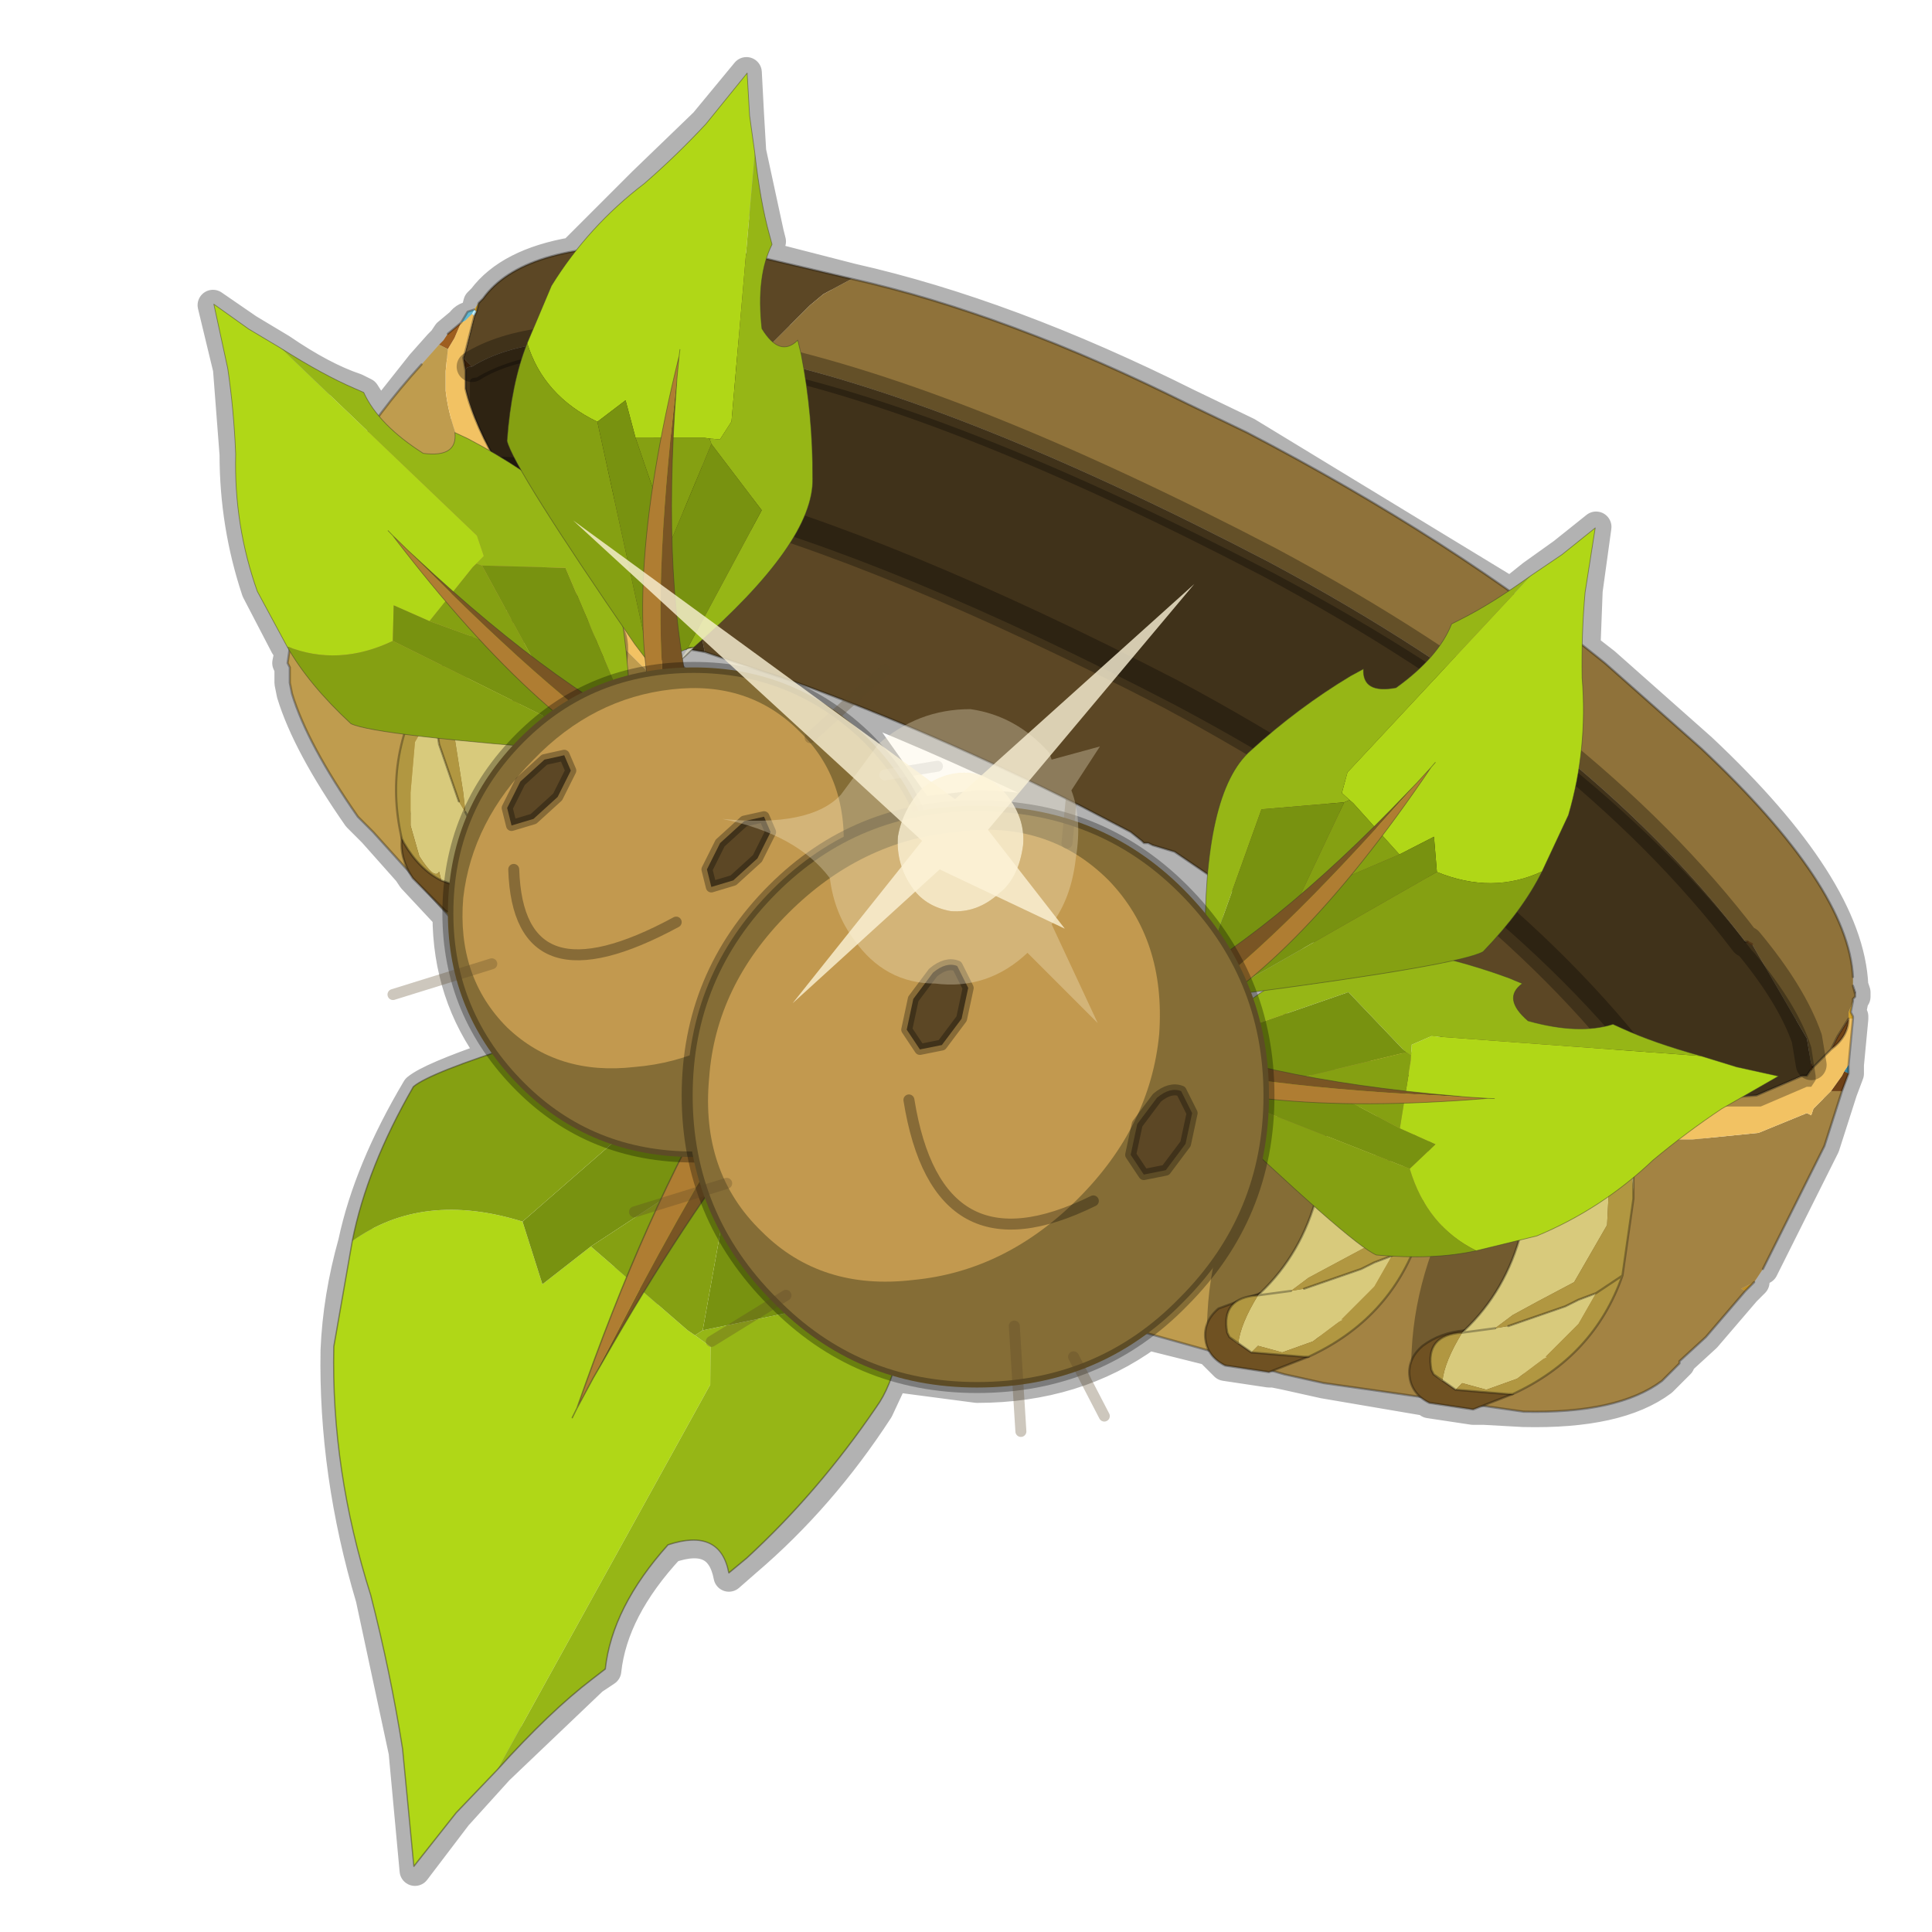 <?xml version="1.0" encoding="UTF-8" standalone="no"?>
<svg xmlns:xlink="http://www.w3.org/1999/xlink" height="440.0px" width="440.0px" xmlns="http://www.w3.org/2000/svg">
  <g transform="matrix(10.0, 0.0, 0.0, 10.0, 0.0, 0.0)">
    <use height="44.0" transform="matrix(1.0, 0.0, 0.0, 1.0, 0.0, 0.0)" width="44.0" xlink:href="#shape0"/>
    <use height="44.4" transform="matrix(-0.341, -0.528, -0.442, 0.285, 29.05, 29.85)" width="23.75" xlink:href="#sprite0"/>
    <use height="26.55" transform="matrix(1.0, 0.0, 0.0, 1.0, 6.55, 5.6)" width="35.7" xlink:href="#shape2"/>
    <use height="44.4" transform="matrix(-0.112, 0.316, -0.316, -0.112, 18.9, 11.9)" width="23.75" xlink:href="#sprite0"/>
    <use height="44.4" transform="matrix(-0.315, 0.11, -0.11, -0.315, 21.9, 15.65)" width="23.75" xlink:href="#sprite0"/>
    <use height="11.35" transform="matrix(1.0, 0.0, 0.0, 1.0, 10.1, 15.1)" width="11.4" xlink:href="#shape3"/>
    <use height="44.4" transform="matrix(-0.159, 0.294, 0.294, 0.159, 27.45, 17.45)" width="23.75" xlink:href="#sprite0"/>
    <use height="44.4" transform="matrix(0.129, 0.307, 0.307, -0.129, 22.7, 17.75)" width="23.75" xlink:href="#sprite0"/>
    <use height="20.85" transform="matrix(1.0, 0.0, 0.0, 1.0, 8.85, 11.85)" width="20.15" xlink:href="#shape4"/>
  </g>
  <defs>
    <g id="shape0" transform="matrix(1.0, 0.0, 0.0, 1.0, 0.0, 0.0)">
      <path d="M44.0 44.0 L0.0 44.0 0.0 0.0 44.0 0.0 44.0 44.0" fill="#43adca" fill-opacity="0.0" fill-rule="evenodd" stroke="none"/>
      <path d="M40.15 28.9 L41.55 26.1 41.95 24.85 42.1 24.45 42.1 24.25 42.2 23.2 42.2 23.15 42.15 23.05 42.2 22.8 42.2 22.75 42.25 22.7 42.25 22.65 42.2 22.45 Q42.1 20.2 38.75 17.05 L36.55 15.1 36.1 14.75 36.1 15.4 36.0 17.55 Q38.2 19.4 39.75 21.45 L39.8 21.45 40.8 22.9 M42.25 22.65 L42.25 22.6 42.2 22.45 M41.7 23.9 L41.85 23.6 42.1 23.2 Q42.1 23.6 41.7 23.9 L41.35 24.3 M39.95 29.2 L39.75 29.4 38.85 30.45 38.25 31.0 38.25 31.05 37.85 31.45 Q36.85 32.2 34.7 32.15 L33.8 32.1 33.55 32.1 32.55 31.95 32.5 31.9 30.15 31.5 29.25 31.3 29.0 31.25 28.9 31.25 27.9 31.1 27.55 30.75 26.15 30.4 Q24.5 31.6 22.25 31.6 L20.35 31.35 20.0 32.1 Q18.7 34.1 17.0 35.55 L16.6 35.9 Q16.4 34.85 15.25 35.25 13.95 36.65 13.8 38.05 L13.5 38.25 11.35 40.3 10.4 41.35 9.45 42.6 9.2 39.9 8.45 36.4 Q7.6 33.55 7.65 30.75 7.7 29.55 8.05 28.3 8.4 26.65 9.5 24.8 9.8 24.55 11.25 24.05 10.2 22.65 10.2 20.85 L10.1 20.75 9.4 20.0 9.3 19.85 8.5 18.95 8.15 18.6 Q7.0 16.95 6.65 15.8 L6.6 15.55 6.6 15.45 6.6 15.2 6.55 15.1 6.6 14.85 6.5 14.7 5.85 13.45 Q5.35 11.95 5.35 10.35 L5.2 8.4 4.85 6.95 5.65 7.5 6.4 7.95 Q7.35 8.6 8.1 8.85 L8.3 8.95 8.65 9.5 9.6 8.3 10.0 7.85 10.1 7.75 10.2 7.6 10.5 7.35 Q10.6 7.2 10.8 7.2 L10.85 7.1 10.9 6.9 11.0 6.8 Q11.6 6.0 13.05 5.75 L14.65 4.15 16.05 2.8 17.0 1.65 17.05 2.6 17.1 3.45 17.5 5.3 17.55 5.5 17.45 5.85 19.4 6.35 Q22.95 7.15 27.05 9.2 L28.4 9.85 34.4 13.5 34.9 13.1 35.6 12.6 36.35 12.0 36.15 13.45 36.1 14.75 M24.45 17.65 L24.4 18.25 24.6 18.35 25.75 18.95 26.0 19.15 26.05 19.2 26.15 19.2 26.25 19.25 26.75 19.4 27.55 19.95 Q27.7 17.75 28.55 17.1 L28.6 17.1 Q29.6 16.1 30.8 15.4 L31.1 15.2 Q31.05 15.8 31.85 15.65 L32.5 15.1 32.6 15.0 Q30.9 13.85 28.9 12.8 22.65 9.55 18.3 8.4 L18.3 8.65 18.5 10.9 18.05 12.25 16.0 14.55 16.05 14.85 18.15 15.55 19.35 16.0 20.15 15.25 M16.05 14.85 L15.75 14.8 15.5 15.05 15.5 15.15 15.6 15.2 15.8 15.2 Q18.1 15.2 19.75 16.8 L20.95 18.5 22.25 18.35 Q25.05 18.35 26.95 20.25 L27.5 20.85 27.55 19.95 M22.1 21.6 L22.15 21.0 20.85 20.8 21.1 21.55 21.1 21.65 21.35 22.5 23.15 21.9 22.2 19.25 20.45 19.25 20.25 20.25 18.3 22.1 17.75 22.75 Q16.3 24.6 15.0 27.45 L14.25 29.15 13.15 32.1 13.55 31.4 13.75 31.05 14.7 29.5 16.8 26.3 19.4 23.25 19.55 23.05 19.6 23.05 21.1 21.65 M25.25 22.4 L25.35 22.35 25.3 22.3 25.25 22.4 25.15 22.4 25.15 22.45 25.2 23.0 25.25 23.15 25.3 23.9 25.3 23.95 26.4 24.0 26.6 23.65 26.65 23.5 28.0 22.7 28.45 22.35 30.8 19.95 31.55 19.05 32.65 17.45 32.25 17.8 32.1 18.0 31.9 18.25 31.35 18.8 29.65 20.4 27.6 21.95 27.5 22.05 27.45 22.05 26.4 22.65 26.3 22.7 26.35 22.75 26.4 23.15 25.6 23.0 25.75 22.7 M25.2 23.0 L25.15 23.0 25.25 23.15 M25.15 22.45 L24.25 23.4 24.8 24.3 25.4 24.15 26.25 24.5 27.05 24.75 27.7 24.9 30.9 25.15 32.0 25.15 33.9 25.0 33.4 24.95 33.15 24.95 33.0 24.95 32.05 24.85 29.75 24.5 27.25 23.9 27.15 23.85 26.6 23.65 M27.45 22.05 L27.5 21.65 27.5 20.85 M26.3 22.7 L26.35 22.25 26.35 22.15 25.35 22.35 M27.15 23.85 L27.4 23.6 Q28.0 23.1 28.55 22.75 L28.5 22.6 28.45 22.6 28.0 22.7 M27.4 23.6 L27.25 23.9 M28.55 22.75 L28.8 22.55 28.5 22.6 M27.5 21.65 L27.6 21.95 M11.25 24.05 L12.05 23.8 16.05 22.65 Q16.5 21.35 17.6 20.25 18.35 19.5 19.25 19.05 L19.5 18.95 20.3 18.65 20.95 18.5 M36.0 17.55 L36.0 17.65 35.75 18.55 35.15 19.8 34.3 21.15 33.8 21.65 33.2 21.85 34.4 22.25 34.7 22.4 Q34.25 22.75 34.85 23.25 L36.55 23.4 36.8 23.3 37.0 23.4 38.8 24.05 39.6 24.25 40.55 24.5 Q39.85 24.8 39.25 25.2 L39.2 25.25 38.2 25.95 37.65 26.4 37.2 26.8 37.2 27.15 37.2 27.3 36.95 29.05 Q36.3 30.9 34.45 31.75 L33.8 32.1 M32.6 15.0 L33.1 14.2 33.3 14.1 34.4 13.5 M33.2 21.85 L28.8 22.55 M10.95 9.8 L10.6 8.85 10.6 8.45 10.6 8.35 10.55 8.15 10.6 8.0 10.8 7.2 M13.05 5.75 L12.5 6.5 Q12.15 7.05 12.0 7.75 L11.95 7.9 11.85 8.2 11.55 10.05 11.9 10.75 14.15 14.25 14.2 14.3 14.45 14.65 14.65 14.85 14.6 14.15 Q14.55 12.75 14.85 11.0 L15.05 9.95 15.45 8.05 15.4 8.55 15.35 8.8 15.35 9.05 15.3 9.95 15.25 12.2 15.45 14.85 15.5 15.05 M11.95 7.9 Q11.25 8.05 10.6 8.35 M11.9 10.75 L11.2 10.35 10.6 10.05 10.4 9.95 10.3 9.9 Q10.4 10.45 9.6 10.35 L8.65 9.5 M18.3 8.4 L18.2 8.05 18.15 7.75 17.6 7.8 17.3 7.5 Q17.2 6.5 17.45 5.85 M6.6 14.85 L8.0 16.5 9.2 16.75 9.55 16.8 10.0 16.85 10.35 16.85 11.7 17.0 12.45 17.05 13.45 17.1 13.9 17.15 13.55 16.95 Q12.3 16.05 11.0 14.6 L10.15 13.65 8.95 12.15 9.35 12.55 9.5 12.65 10.35 13.45 Q11.25 14.25 12.1 14.9 L14.3 16.35 14.3 16.1 14.3 15.95 14.3 15.4 14.25 15.25 14.15 14.25 M10.0 16.85 L10.0 16.95 10.45 18.25 M10.1 20.75 L10.15 20.75 10.2 20.8 10.25 20.15 10.05 20.05 Q9.55 19.8 9.2 19.2 L9.15 19.1 9.3 19.85 M9.2 16.75 Q8.85 17.85 9.15 19.1 M15.75 14.8 L15.8 14.7 16.0 14.55 M15.5 15.15 L15.55 15.2 15.6 15.2 M16.75 17.0 L16.75 16.7 16.55 16.7 16.75 17.0 16.75 17.05 16.65 18.25 15.6 18.4 15.25 17.9 13.9 17.15 M16.2 16.7 L16.05 17.0 15.35 16.55 15.7 16.25 15.75 16.25 15.6 15.7 15.55 15.2 M15.75 16.25 L16.15 15.95 16.55 16.7 M16.75 17.05 L15.6 17.8 15.55 17.85 15.15 17.55 14.75 17.15 14.9 16.7 14.4 16.45 14.35 16.4 14.3 16.35 M13.6 14.6 L13.4 14.15 M14.3 15.4 L14.7 15.3 14.7 15.25 14.65 14.85 M14.4 16.45 L14.3 16.1 M14.9 16.7 L14.95 16.55 14.75 15.8 14.7 15.3 M10.2 20.85 L10.2 20.8 M10.25 20.15 Q10.3 19.3 10.65 18.6 11.0 17.7 11.7 17.0 M16.05 22.65 L16.75 22.5 17.75 22.2 18.3 22.1 M19.4 23.25 L19.65 23.7 19.6 23.05 M13.15 32.1 L13.0 32.35 M27.05 24.75 L27.25 25.0 28.75 26.4 29.95 27.45 31.15 28.4 31.4 28.55 31.75 28.6 32.15 28.6 32.6 28.6 33.7 28.45 34.6 28.3 35.05 28.1 36.65 27.25 37.15 26.85 37.2 26.8 M36.95 29.05 L36.35 29.45 35.95 29.6 35.65 29.75 34.35 30.2 M31.75 28.6 L31.7 28.6 31.3 28.75 31.0 28.9 29.7 29.35 M32.5 31.9 L32.1 31.35 32.15 31.0 32.4 30.65 Q32.8 30.35 33.35 30.3 34.2 29.5 34.6 28.3 M34.05 30.25 L33.75 30.3 33.3 30.35 Q32.45 30.4 32.6 31.2 L32.65 31.3 32.85 31.45 33.15 31.65 34.35 31.75 34.45 31.75 M33.3 30.35 L33.35 30.3 M28.75 26.4 Q28.45 27.75 27.65 28.9 L26.95 29.65 26.15 30.4 M27.55 30.75 L27.45 30.5 27.5 30.15 27.75 29.8 28.7 29.45 Q29.55 28.65 29.95 27.45 M29.4 29.4 L29.1 29.45 28.65 29.5 Q27.8 29.55 27.95 30.35 L28.0 30.45 28.2 30.6 28.5 30.8 29.7 30.9 29.8 30.9 Q31.45 30.15 32.15 28.6 M28.65 29.5 L28.7 29.45 M19.65 23.7 Q20.55 27.05 20.6 29.2 20.65 30.5 20.35 31.35 M29.0 31.25 L29.8 30.9 M19.35 16.0 Q21.75 16.95 24.4 18.25" fill="none" stroke="#000000" stroke-linecap="round" stroke-linejoin="round" stroke-opacity="0.302" stroke-width="0.7"/>
    </g>
    <g id="sprite0" transform="matrix(1.0, 0.0, 0.0, 1.0, 0.0, 0.0)">
      <use height="44.4" transform="matrix(1.0, 0.0, 0.0, 1.0, 0.0, 0.0)" width="23.75" xlink:href="#shape1"/>
    </g>
    <g id="shape1" transform="matrix(1.0, 0.0, 0.0, 1.0, 0.0, 0.0)">
      <path d="M1.3 39.1 L0.8 41.6 0.0 44.4 3.8 42.05 Q6.35 40.7 9.1 39.6 13.7 38.1 17.4 35.1 L20.25 31.95 Q20.4 28.2 17.5 25.3 L15.2 26.05 15.4 23.4 12.1 22.25 10.95 21.85 10.65 21.7 10.0 21.4 8.85 22.3 1.3 39.1" fill="#b0d717" fill-rule="evenodd" stroke="none"/>
      <path d="M16.7 8.75 L16.35 8.6 Q6.25 12.65 4.9 16.8 3.45 20.9 2.85 25.05 L2.75 26.05 Q4.3 25.3 4.8 27.6 4.0 31.1 2.25 32.8 L2.2 33.5 Q2.05 35.8 1.3 39.1 L8.85 22.3 10.0 21.4 10.65 21.7 10.65 21.3 8.9 15.9 16.7 8.75" fill="#96b616" fill-rule="evenodd" stroke="none"/>
      <path d="M16.8 8.65 L16.7 8.75 8.9 15.9 10.65 21.3 15.45 15.95 15.4 23.4 15.2 26.05 17.5 25.3 19.55 8.45 16.8 8.65" fill="#789210" fill-rule="evenodd" stroke="none"/>
      <path d="M20.25 31.95 Q22.2 29.7 23.75 26.1 23.95 24.25 20.1 10.15 L19.55 8.45 17.5 25.3 Q20.4 28.2 20.25 31.95 M10.65 21.7 L10.95 21.85 12.1 22.25 15.4 23.4 15.45 15.95 10.65 21.3 10.65 21.7" fill="#85a012" fill-rule="evenodd" stroke="none"/>
      <path d="M16.35 8.6 L16.8 8.65 17.5 8.05 Q16.75 8.3 16.35 8.6" fill="#d2cfbd" fill-rule="evenodd" stroke="none"/>
      <path d="M16.8 8.65 L16.35 8.6 16.7 8.75 16.8 8.65" fill="#708f0f" fill-rule="evenodd" stroke="none"/>
      <path d="M16.35 8.6 L16.8 8.65 M16.35 8.6 Q6.25 12.65 4.9 16.8 3.45 20.9 2.85 25.05 L2.75 26.05 Q4.3 25.3 4.8 27.6 4.0 31.1 2.25 32.8 L2.2 33.5 Q2.05 35.8 1.3 39.1 L0.8 41.6 0.0 44.4 3.8 42.05 Q6.35 40.7 9.1 39.6 13.7 38.1 17.4 35.1 L20.25 31.95 Q22.2 29.7 23.75 26.1 23.95 24.25 20.1 10.15 L19.55 8.45 16.8 8.65 M17.5 8.05 Q16.75 8.3 16.35 8.6 Z" fill="none" stroke="#3d3928" stroke-linecap="round" stroke-linejoin="round" stroke-opacity="0.502" stroke-width="0.05"/>
      <path d="M11.35 26.4 L11.65 25.7 Q17.15 13.1 17.85 4.25 L16.45 4.75 15.8 1.25 20.1 0.0 20.8 1.2 19.7 4.25 Q18.7 10.65 13.2 22.5 L11.35 26.4 M18.0 4.2 L19.2 3.8 17.85 1.9 17.1 2.65 18.0 4.2 17.85 4.25 18.0 4.2" fill="#795524" fill-rule="evenodd" stroke="none"/>
      <path d="M20.8 1.2 L21.65 2.85 20.45 4.2 Q20.15 13.3 10.75 27.7 L11.35 26.4 13.2 22.5 Q18.7 10.65 19.7 4.25 L20.8 1.2 M17.1 2.65 L17.85 1.9 19.2 3.8 18.0 4.2 17.1 2.65" fill="#af7d32" fill-rule="evenodd" stroke="none"/>
      <path d="M11.35 26.4 L11.65 25.7 Q17.15 13.1 17.85 4.25 L16.45 4.75 15.8 1.25 20.1 0.0 20.8 1.2 21.65 2.85 20.45 4.2 Q20.15 13.3 10.75 27.7 L10.55 28.1 M17.1 2.65 L17.85 1.9 19.2 3.8 18.0 4.2 17.85 4.25 M11.35 26.4 L10.75 27.7" fill="none" stroke="#3d3928" stroke-linecap="round" stroke-linejoin="round" stroke-opacity="0.502" stroke-width="0.05"/>
    </g>
    <g id="shape2" transform="matrix(1.0, 0.0, 0.0, 1.0, -6.55, -5.6)">
      <path d="M12.45 12.2 L12.4 12.15 12.45 12.15 12.45 12.2" fill="#9e653f" fill-rule="evenodd" stroke="none"/>
      <path d="M39.75 21.45 L39.8 21.45 39.75 21.45" fill="#6c2206" fill-rule="evenodd" stroke="none"/>
      <path d="M42.25 22.65 L42.2 22.45 42.25 22.6 42.25 22.65" fill="#472809" fill-rule="evenodd" stroke="none"/>
      <path d="M38.4 25.0 L38.25 25.05 38.2 24.95 38.4 25.0" fill="#6b3c0d" fill-rule="evenodd" stroke="none"/>
      <path d="M29.5 23.2 L29.05 23.0 29.5 23.15 29.5 23.2" fill="#8a521b" fill-rule="evenodd" stroke="none"/>
      <path d="M41.7 23.9 L41.85 23.6 42.1 23.2 Q42.1 23.6 41.7 23.9 M40.0 24.95 L38.55 25.05 38.5 25.1 38.4 25.0 38.2 24.95 40.0 24.95 M33.6 24.35 L32.3 24.05 33.2 24.2 33.6 24.35 M32.25 24.05 L31.4 23.8 31.3 23.75 31.4 23.75 32.2 24.0 32.25 24.05 M30.35 23.55 L30.1 23.45 29.8 23.35 29.55 23.2 29.5 23.2 29.5 23.15 29.55 23.2 29.5 23.15 30.15 23.45 30.3 23.5 30.35 23.55 M30.1 23.45 L30.15 23.45 30.1 23.45" fill="#704316" fill-rule="evenodd" stroke="none"/>
      <path d="M39.8 21.45 L39.9 21.5 39.8 21.45 M38.25 25.05 L38.2 25.05 38.2 24.95 38.25 25.05" fill="#2e1905" fill-rule="evenodd" stroke="none"/>
      <path d="M41.25 24.25 L41.3 24.3 41.25 24.35 41.25 24.25" fill="#3b2107" fill-rule="evenodd" stroke="none"/>
      <path d="M13.65 13.45 L12.45 12.2 12.45 12.15 13.65 13.45" fill="#331c06" fill-rule="evenodd" stroke="none"/>
      <path d="M30.3 24.3 L30.4 24.35 30.35 24.35 30.3 24.3" fill="#593511" fill-rule="evenodd" stroke="none"/>
      <path d="M42.1 23.2 L42.1 23.05 42.2 22.8 42.15 23.05 42.2 23.15 42.2 23.2 42.1 23.2 M10.8 7.05 L10.9 6.9 10.85 7.1 10.8 7.05 M15.2 22.35 L15.25 22.45 15.15 22.45 15.2 22.35" fill="#d4a32a" fill-rule="evenodd" stroke="none"/>
      <path d="M39.95 29.2 L39.75 29.4 39.65 29.35 39.95 29.2" fill="#bf8f26" fill-rule="evenodd" stroke="none"/>
      <path d="M30.35 24.35 L30.4 24.35 30.4 24.4 30.35 24.35" fill="#a67348" fill-rule="evenodd" stroke="none"/>
      <path d="M10.5 7.35 L10.65 7.1 10.8 7.05 10.75 7.15 10.6 7.3 10.5 7.35" fill="#64b8cf" fill-rule="evenodd" stroke="none"/>
      <path d="M42.1 24.25 L42.1 24.45 42.0 24.4 42.1 24.25" fill="#38829c" fill-rule="evenodd" stroke="none"/>
      <path d="M10.8 7.2 L10.75 7.15 10.8 7.05 10.85 7.1 10.8 7.2" fill="#c2f2ff" fill-rule="evenodd" stroke="none"/>
      <path d="M10.0 7.85 L10.1 7.75 10.2 7.6 10.5 7.35 10.35 7.7 10.2 7.95 10.0 7.85" fill="#9e5e1f" fill-rule="evenodd" stroke="none"/>
      <path d="M42.1 24.45 L41.95 24.85 41.7 24.85 41.95 24.5 42.0 24.4 42.1 24.45 M30.4 24.35 L30.75 24.4 30.55 24.55 30.4 24.4 30.4 24.35" fill="#6e4016" fill-rule="evenodd" stroke="none"/>
      <path d="M10.6 8.45 L10.55 8.15 10.75 8.35 Q10.6 8.35 10.6 8.45" fill="#4d2c0f" fill-rule="evenodd" stroke="none"/>
      <path d="M28.55 31.1 L27.85 30.85 25.9 30.3 25.2 30.0 24.75 29.75 22.55 28.9 20.3 27.7 19.95 27.6 14.5 24.4 14.25 24.2 13.75 23.75 11.2 21.7 10.95 21.5 10.6 21.2 10.35 21.0 8.5 18.95 8.15 18.6 Q7.0 16.95 6.65 15.8 L6.6 15.55 6.6 15.45 6.6 15.2 6.55 15.1 6.6 14.75 6.65 14.65 6.7 13.9 6.75 13.75 6.75 13.6 Q6.8 13.15 7.0 12.65 7.6 10.5 9.6 8.3 L10.0 7.85 10.2 7.95 10.15 8.45 10.15 8.9 Q10.25 9.8 10.8 10.8 L11.8 12.3 12.0 12.5 12.05 12.55 13.9 14.65 14.2 14.75 14.55 15.1 14.75 15.3 17.0 17.2 17.35 17.45 23.45 21.25 23.8 21.45 26.2 22.6 Q27.05 22.9 28.35 23.5 L28.8 23.7 28.9 23.75 29.45 24.0 29.5 24.0 30.25 24.25 30.3 24.3 30.35 24.35 30.4 24.4 30.55 24.55 Q32.55 27.85 31.25 29.4 L31.2 29.4 30.5 30.1 28.9 31.0 28.55 31.1 M15.2 22.35 L15.15 22.45 15.25 22.45 15.2 22.35" fill="#bf9c4e" fill-rule="evenodd" stroke="none"/>
      <path d="M41.95 24.85 L41.55 26.1 40.15 28.9 39.95 29.2 39.65 29.35 39.75 29.4 38.85 30.45 38.25 31.0 38.25 31.05 37.85 31.45 Q36.85 32.2 34.7 32.15 L30.15 31.5 29.25 31.3 28.55 31.1 28.9 31.0 30.5 30.1 31.2 29.4 31.25 29.4 Q32.55 27.85 30.55 24.55 L30.75 24.4 30.9 24.45 30.95 24.55 31.3 24.6 33.2 25.0 33.65 25.15 33.7 25.2 35.75 25.65 36.05 25.7 38.25 25.95 38.55 25.95 40.05 25.8 41.15 25.35 41.25 25.4 41.3 25.25 41.7 24.85 41.95 24.85" fill="#a38343" fill-rule="evenodd" stroke="none"/>
      <path d="M19.4 6.35 L18.75 6.7 18.45 6.95 17.25 8.15 Q21.9 9.15 28.9 12.8 36.1 16.65 39.75 21.45 L39.8 21.45 39.9 21.5 41.15 23.65 41.25 24.25 41.25 24.35 41.15 24.5 41.05 24.5 40.0 24.95 38.2 24.95 38.2 25.05 38.0 25.05 36.05 24.85 35.75 24.8 33.75 24.4 33.7 24.4 Q31.45 22.35 28.65 20.65 L28.0 20.25 26.75 19.4 26.25 19.25 26.15 19.2 26.05 19.2 26.0 19.15 25.75 18.95 24.6 18.35 Q21.2 16.65 18.15 15.55 L16.05 14.85 15.75 13.35 15.75 13.2 15.85 11.35 Q16.1 9.6 17.25 8.15 L16.85 8.1 15.95 7.95 15.1 7.85 Q12.1 7.5 10.75 8.35 L10.55 8.15 10.6 8.0 10.8 7.2 10.85 7.1 10.9 6.9 11.0 6.8 Q11.9 5.55 14.9 5.6 L16.85 5.75 19.4 6.35 M38.0 25.05 L37.5 24.45 Q33.85 19.65 26.65 15.8 20.25 12.5 15.85 11.35 20.25 12.5 26.65 15.8 33.85 19.65 37.5 24.45 L38.0 25.05 M39.8 21.45 Q40.8 22.65 41.15 23.65 40.8 22.65 39.8 21.45" fill="#5c4725" fill-rule="evenodd" stroke="none"/>
      <path d="M41.3 24.3 L41.7 23.9 Q42.1 23.6 42.1 23.2 L42.2 23.2 42.1 24.25 42.0 24.4 41.95 24.5 41.7 24.85 41.3 25.25 41.25 25.4 41.15 25.35 40.05 25.8 38.55 25.95 38.25 25.95 36.05 25.7 35.75 25.65 33.7 25.2 33.65 25.15 33.2 25.0 31.3 24.6 30.95 24.55 30.9 24.45 30.75 24.4 30.4 24.35 30.3 24.3 30.25 24.25 29.5 24.0 29.45 24.0 28.9 23.75 28.8 23.7 28.35 23.5 Q27.05 22.9 26.2 22.6 L23.8 21.45 23.45 21.25 17.35 17.45 17.0 17.2 14.75 15.3 14.55 15.1 14.2 14.75 13.9 14.65 12.05 12.55 12.0 12.5 11.8 12.3 10.8 10.8 Q10.25 9.8 10.15 8.9 L10.15 8.45 10.2 7.95 10.35 7.7 10.5 7.35 10.6 7.3 10.75 7.15 10.8 7.2 10.6 8.0 10.55 8.15 10.6 8.45 10.6 8.85 Q10.8 9.7 11.45 10.75 L12.1 11.75 12.25 12.0 12.4 12.15 12.45 12.2 13.65 13.45 14.25 14.05 14.5 14.25 14.85 14.65 15.1 14.75 15.95 15.55 16.3 15.85 17.6 16.85 Q20.3 18.8 23.7 20.55 L23.95 20.65 Q25.1 21.35 26.3 21.85 L28.45 22.75 28.9 22.9 29.05 23.0 29.5 23.2 29.55 23.2 29.8 23.35 30.1 23.45 30.35 23.55 30.45 23.55 30.5 23.6 30.55 23.6 30.6 23.65 30.7 23.6 31.3 23.75 31.4 23.8 32.25 24.05 32.3 24.05 33.6 24.35 33.7 24.4 33.75 24.4 35.75 24.8 36.05 24.85 38.0 25.05 38.2 25.05 38.25 25.05 38.4 25.0 38.5 25.1 38.55 25.05 40.0 24.95 41.05 24.5 41.15 24.5 41.25 24.35 41.3 24.3" fill="#f2c263" fill-rule="evenodd" stroke="none"/>
      <path d="M14.85 14.65 L14.5 14.25 14.25 14.05 13.65 13.45 12.45 12.15 12.4 12.15 12.25 12.0 12.1 11.75 11.45 10.75 Q10.8 9.7 10.6 8.85 L10.6 8.45 Q10.6 8.35 10.75 8.35 12.1 7.5 15.1 7.85 L15.95 7.95 16.85 8.1 17.25 8.15 Q16.1 9.6 15.85 11.35 L15.75 13.2 15.75 13.35 16.05 14.85 14.85 14.65 M15.85 11.35 L15.0 11.2 14.6 11.15 13.7 11.0 12.85 10.85 11.45 10.75 12.85 10.85 13.7 11.0 14.6 11.15 15.0 11.2 15.85 11.35" fill="#42321a" fill-rule="evenodd" stroke="none"/>
      <path d="M42.2 22.45 L42.25 22.65 42.25 22.7 42.2 22.75 42.2 22.8 42.1 23.05 42.1 23.2 41.85 23.6 41.7 23.9 41.3 24.3 41.25 24.25 41.15 23.65 39.9 21.5 39.8 21.45 39.75 21.45 Q36.1 16.65 28.9 12.8 21.9 9.15 17.25 8.15 L18.45 6.95 18.75 6.7 19.4 6.35 Q22.95 7.15 27.05 9.2 L28.4 9.85 Q33.1 12.3 36.55 15.1 L38.75 17.05 Q42.1 20.2 42.2 22.25 L42.2 22.45" fill="#8f723a" fill-rule="evenodd" stroke="none"/>
      <path d="M42.2 22.45 L42.25 22.65 42.25 22.6 42.2 22.45 M42.2 22.25 Q42.1 20.2 38.75 17.05 L36.55 15.1 Q33.1 12.3 28.4 9.85 L27.05 9.2 Q22.95 7.15 19.4 6.35 M39.75 21.45 L39.8 21.45 M41.3 24.3 L41.7 23.9 41.85 23.6 42.1 23.2 Q42.1 23.6 41.7 23.9 M42.2 22.8 L42.2 22.75 42.25 22.7 42.25 22.65 M42.2 22.8 L42.15 23.05 42.2 23.15 42.2 23.2 42.1 24.25 42.1 24.45 41.95 24.85 41.55 26.1 40.15 28.9 M39.95 29.2 L39.75 29.4 38.85 30.45 38.25 31.0 38.25 31.05 37.85 31.45 Q36.85 32.2 34.7 32.15 L30.15 31.5 29.25 31.3 28.55 31.1 27.85 30.85 25.9 30.3 25.2 30.0 24.75 29.75 22.55 28.9 20.3 27.7 19.95 27.6 14.5 24.4 14.25 24.2 13.75 23.75 11.2 21.7 10.95 21.5 10.6 21.2 10.35 21.0 8.5 18.95 8.15 18.6 Q7.0 16.95 6.65 15.8 L6.6 15.55 6.6 15.45 6.6 15.2 6.55 15.1 6.6 14.75 6.65 14.65 6.7 13.9 6.75 13.75 6.75 13.6 Q6.8 13.15 7.0 12.65 7.6 10.5 9.6 8.3 M10.2 7.6 L10.5 7.35 10.65 7.1 10.8 7.05 M10.9 6.9 L11.0 6.8 Q11.9 5.55 14.9 5.6 L16.85 5.75 19.4 6.35 M41.3 24.3 L41.25 24.35 41.15 24.5 41.05 24.5 40.0 24.95 38.55 25.05 38.5 25.1 38.4 25.0 38.25 25.05 38.2 25.05 38.0 25.05 36.05 24.85 35.75 24.8 33.75 24.4 33.7 24.4 33.6 24.35 32.3 24.05 32.25 24.05 31.4 23.8 31.3 23.75 30.7 23.6 30.6 23.65 30.55 23.6 M30.45 23.55 L30.35 23.55 M30.1 23.45 L29.8 23.35 29.55 23.2 29.5 23.2 29.05 23.0 28.9 22.9 28.45 22.75 26.3 21.85 Q25.1 21.35 23.95 20.65 L23.7 20.55 Q20.3 18.8 17.6 16.85 L16.3 15.85 15.95 15.55 15.1 14.75 14.85 14.65 14.5 14.25 14.25 14.05 M12.45 12.2 L12.4 12.15 12.25 12.0 12.1 11.75 11.45 10.75 Q10.8 9.7 10.6 8.85 L10.6 8.45 10.55 8.15 10.6 8.0 10.8 7.2 10.85 7.1 10.9 6.9 M16.05 14.85 L18.15 15.55 Q21.2 16.65 24.6 18.35 L25.75 18.95 26.0 19.15 26.05 19.2 26.15 19.2 26.25 19.25 26.75 19.4 28.0 20.25 28.65 20.65 Q31.45 22.35 33.7 24.4 M30.15 23.45 L30.1 23.45 M30.15 23.45 L30.3 23.5 30.35 23.55 M30.45 23.55 L30.55 23.6 M31.3 23.75 L31.4 23.75 32.2 24.0 32.25 24.05 M12.45 12.15 L12.45 12.2 M12.4 12.15 L12.45 12.15 13.65 13.45 M14.85 14.65 L16.05 14.85 M32.3 24.05 L33.2 24.2 33.6 24.35" fill="none" stroke="#000000" stroke-linecap="round" stroke-linejoin="round" stroke-opacity="0.302" stroke-width="0.05"/>
      <path d="M29.5 23.15 L29.55 23.2" fill="none" stroke="#ff0000" stroke-linecap="round" stroke-linejoin="round" stroke-width="0.05"/>
      <path d="M39.8 21.45 L39.9 21.5 M41.25 24.35 L41.25 24.25" fill="none" stroke="#704316" stroke-linecap="round" stroke-linejoin="round" stroke-opacity="0.663" stroke-width="0.05"/>
      <path d="M17.25 8.15 Q21.9 9.15 28.9 12.8 36.1 16.65 39.75 21.45 M41.15 23.65 L41.25 24.25 M39.8 21.45 L39.75 21.45 M11.45 10.75 L12.85 10.85 13.7 11.0 14.6 11.15 15.0 11.2 15.85 11.35 Q20.25 12.5 26.65 15.8 33.85 19.65 37.5 24.45 L38.0 25.05 M17.25 8.15 L16.85 8.1 15.95 7.95 15.1 7.85 Q12.1 7.5 10.75 8.35 M41.15 23.65 Q40.8 22.65 39.8 21.45" fill="none" stroke="#000000" stroke-linecap="round" stroke-linejoin="round" stroke-opacity="0.302" stroke-width="0.7"/>
      <path d="M38.1 25.3 L37.65 24.7 Q34.0 19.9 26.75 16.05 20.4 12.75 16.0 11.6 L15.1 11.4 14.75 11.35 13.85 11.25 12.95 11.1 11.6 11.0 Q10.9 9.95 10.7 9.1 L10.7 8.7 Q10.7 8.6 10.85 8.6 12.25 7.75 15.2 8.05 L16.1 8.2 17.0 8.35 17.35 8.4 Q22.0 9.4 29.0 13.05 36.25 16.9 39.9 21.65 L39.95 21.7 Q40.95 22.9 41.25 23.85 L41.35 24.5 41.35 24.6 41.25 24.75 41.15 24.75 40.1 25.2 38.35 25.2 38.35 25.3 38.1 25.3" fill="#000000" fill-opacity="0.302" fill-rule="evenodd" stroke="none"/>
      <path d="M35.05 30.8 L33.2 31.85 Q32.05 32.0 32.15 30.75 32.25 28.75 33.45 26.75 34.5 25.0 35.2 24.95 35.8 24.8 36.35 25.35 36.95 26.0 36.9 27.65 36.8 29.45 35.05 30.8" fill="#000000" fill-opacity="0.302" fill-rule="evenodd" stroke="none"/>
      <path d="M33.35 30.3 L34.3 30.45 Q34.75 30.65 34.8 31.05 L34.45 31.75 33.55 32.1 32.55 31.95 Q32.15 31.75 32.1 31.35 32.05 30.95 32.4 30.65 32.8 30.35 33.35 30.3" fill="#6f5122" fill-rule="evenodd" stroke="none"/>
      <path d="M33.35 30.3 L34.3 30.45 Q34.75 30.65 34.8 31.05 L34.45 31.75 33.55 32.1 32.55 31.95 Q32.15 31.75 32.1 31.35 32.05 30.95 32.4 30.65 32.8 30.35 33.35 30.3 Z" fill="none" stroke="#000000" stroke-linecap="round" stroke-linejoin="round" stroke-opacity="0.302" stroke-width="0.05"/>
      <path d="M35.85 25.2 L36.85 25.35 37.3 25.95 Q37.35 26.35 37.0 26.65 L36.05 27.0 35.1 26.85 Q34.7 26.65 34.65 26.25 34.6 25.85 34.95 25.55 35.3 25.25 35.85 25.2" fill="#6f5122" fill-rule="evenodd" stroke="none"/>
      <path d="M35.85 25.2 L36.85 25.35 37.3 25.95 Q37.35 26.35 37.0 26.65 L36.05 27.0 35.1 26.85 Q34.7 26.65 34.65 26.25 34.6 25.85 34.95 25.55 35.3 25.25 35.85 25.2 Z" fill="none" stroke="#000000" stroke-linecap="round" stroke-linejoin="round" stroke-opacity="0.302" stroke-width="0.05"/>
      <path d="M36.35 29.45 L35.95 30.15 35.15 30.95 34.55 31.4 33.85 31.65 33.3 31.5 33.15 31.65 32.65 31.3 32.85 31.45 Q32.9 31.0 33.3 30.35 L34.05 30.25 33.3 30.35 33.35 30.3 Q34.3 29.4 34.65 28.05 L34.9 26.4 35.0 26.05 Q35.6 25.9 36.05 26.3 L36.5 26.7 35.7 27.4 35.05 27.95 35.55 27.75 36.35 27.25 36.4 27.2 36.5 27.1 36.65 26.9 36.6 27.9 35.85 29.2 Q34.9 29.7 34.45 29.95 L34.05 30.25 34.35 30.2 35.65 29.75 35.95 29.6 36.35 29.45 M36.05 25.3 Q36.5 25.45 36.75 25.75 L36.55 25.55 36.55 25.6 36.25 25.45 36.05 25.3 M37.15 26.3 L37.2 26.4 37.2 27.3 37.2 27.15 37.15 26.7 37.15 26.4 37.2 26.4 37.15 26.4 37.15 26.35 37.15 26.3 M34.65 28.05 L35.55 27.75 34.65 28.05 M35.25 30.9 L35.2 30.9 35.15 30.95 35.25 30.9" fill="#d8ca7c" fill-rule="evenodd" stroke="none"/>
      <path d="M33.15 31.65 L33.3 31.5 33.85 31.65 34.55 31.4 35.15 30.95 35.95 30.15 36.35 29.45 35.95 29.6 35.65 29.75 34.35 30.2 34.05 30.25 34.45 29.95 Q34.9 29.7 35.85 29.2 L36.6 27.9 36.65 26.9 36.5 27.1 36.4 27.2 36.35 27.25 35.55 27.75 35.05 27.95 35.7 27.4 36.5 26.7 36.05 26.3 Q35.6 25.9 35.0 26.05 35.25 25.3 35.9 25.35 L36.05 25.3 36.25 25.45 36.55 25.6 36.55 25.55 36.75 25.75 36.85 25.8 36.9 25.85 37.0 26.1 37.1 26.15 37.15 26.25 37.15 26.3 37.15 26.35 37.15 26.4 37.1 26.45 36.75 26.85 36.65 26.9 36.75 26.85 37.1 26.45 37.15 26.4 37.15 26.7 37.2 27.15 37.2 27.3 36.95 29.05 Q36.3 30.9 34.45 31.75 L34.35 31.75 33.15 31.65 M33.3 30.35 Q32.9 31.0 32.85 31.45 L32.65 31.3 32.6 31.2 Q32.45 30.4 33.3 30.35 L33.35 30.3 33.3 30.35 M36.35 29.45 L36.95 29.05 36.35 29.45 M35.25 30.9 L35.15 30.95 35.2 30.9 35.25 30.9 M35.9 25.35 L36.05 25.3 35.9 25.35 M37.1 26.15 L37.15 26.3 37.1 26.15" fill="#b19741" fill-rule="evenodd" stroke="none"/>
      <path d="M36.35 29.45 L35.95 29.6 35.65 29.75 34.35 30.2 M34.05 30.25 L33.3 30.35 Q32.45 30.4 32.6 31.2 L32.65 31.3 33.15 31.65 34.35 31.75 34.45 31.75 Q36.3 30.9 36.95 29.05 L36.35 29.45 M33.3 30.35 L33.35 30.3 Q34.3 29.4 34.65 28.05 L34.9 26.4 35.0 26.05 Q35.25 25.3 35.9 25.35 M36.05 25.3 Q36.5 25.45 36.75 25.75 L36.85 25.8 36.9 25.85 37.0 26.1 37.1 26.15 M37.15 26.3 L37.2 26.4 37.2 27.3 36.95 29.05 M36.65 26.9 L36.5 27.1 36.4 27.2 36.35 27.25 35.55 27.75 34.65 28.05 M36.05 25.3 L35.9 25.35 M37.15 26.4 L37.2 26.4 M37.15 26.3 L37.1 26.15 M36.65 26.9 L36.75 26.85 37.1 26.45 37.15 26.4" fill="none" stroke="#000000" stroke-linecap="round" stroke-linejoin="round" stroke-opacity="0.302" stroke-width="0.05"/>
      <path d="M30.4 29.95 L28.55 31.0 Q27.4 31.15 27.5 29.9 27.6 27.9 28.8 25.9 29.85 24.15 30.55 24.1 31.15 23.95 31.7 24.5 32.3 25.15 32.25 26.8 32.15 28.6 30.4 29.95" fill="#000000" fill-opacity="0.302" fill-rule="evenodd" stroke="none"/>
      <path d="M28.7 29.45 L29.65 29.6 30.15 30.2 29.8 30.9 28.9 31.25 27.9 31.1 Q27.5 30.9 27.45 30.5 27.4 30.1 27.75 29.8 L28.7 29.45" fill="#6f5122" fill-rule="evenodd" stroke="none"/>
      <path d="M28.7 29.45 L29.65 29.6 30.15 30.2 29.8 30.9 28.9 31.25 27.9 31.1 Q27.5 30.9 27.45 30.5 27.4 30.1 27.75 29.8 L28.7 29.45 Z" fill="none" stroke="#000000" stroke-linecap="round" stroke-linejoin="round" stroke-opacity="0.302" stroke-width="0.05"/>
      <path d="M31.2 24.35 L32.2 24.5 32.65 25.1 Q32.7 25.5 32.35 25.8 L31.4 26.15 30.45 26.0 Q30.05 25.8 30.0 25.4 29.95 25.0 30.3 24.7 30.65 24.4 31.2 24.35" fill="#6f5122" fill-rule="evenodd" stroke="none"/>
      <path d="M31.2 24.35 L32.2 24.5 32.65 25.1 Q32.7 25.5 32.35 25.8 L31.4 26.15 30.45 26.0 Q30.05 25.8 30.0 25.4 29.95 25.0 30.3 24.7 30.65 24.4 31.2 24.35 Z" fill="none" stroke="#000000" stroke-linecap="round" stroke-linejoin="round" stroke-opacity="0.302" stroke-width="0.05"/>
      <path d="M31.7 28.6 L31.3 29.3 30.5 30.1 29.9 30.55 29.2 30.8 28.65 30.65 28.5 30.8 28.0 30.45 28.2 30.6 Q28.25 30.15 28.65 29.5 L29.4 29.4 28.65 29.5 28.7 29.45 Q29.65 28.55 30.0 27.2 L30.25 25.55 30.35 25.2 Q30.95 25.05 31.4 25.45 L31.85 25.85 31.05 26.55 30.4 27.1 30.9 26.9 31.7 26.4 31.75 26.35 31.85 26.25 32.0 26.05 31.95 27.05 31.2 28.35 29.8 29.1 29.4 29.4 29.7 29.35 31.0 28.9 31.3 28.75 31.7 28.6 M31.4 24.45 L32.1 24.9 31.9 24.7 31.9 24.75 31.6 24.6 31.4 24.45 M32.5 25.45 L32.55 25.55 32.55 26.45 32.55 26.3 32.5 25.85 32.5 25.55 32.5 25.5 32.5 25.45 M30.0 27.2 L30.9 26.9 30.0 27.2 M30.6 30.05 L30.55 30.05 30.5 30.1 30.6 30.05 M32.55 25.55 L32.5 25.55 32.55 25.55" fill="#d8ca7c" fill-rule="evenodd" stroke="none"/>
      <path d="M28.5 30.8 L28.65 30.65 29.2 30.8 29.9 30.55 30.5 30.1 31.3 29.3 31.7 28.6 31.3 28.75 31.0 28.9 29.7 29.35 29.4 29.4 29.8 29.1 31.2 28.35 31.95 27.05 32.0 26.05 31.85 26.25 31.75 26.35 31.7 26.4 30.9 26.9 30.4 27.1 31.05 26.55 31.85 25.85 31.4 25.45 Q30.95 25.05 30.35 25.2 30.6 24.45 31.25 24.5 L31.4 24.45 31.25 24.5 31.4 24.45 31.6 24.6 31.9 24.75 31.9 24.7 32.1 24.9 32.2 24.95 32.25 25.0 32.35 25.25 32.45 25.3 32.5 25.4 32.5 25.45 32.5 25.5 32.5 25.55 32.45 25.6 32.1 26.0 32.0 26.05 32.1 26.0 32.45 25.6 32.5 25.55 32.5 25.85 32.55 26.3 32.55 26.45 32.3 28.2 Q31.65 30.05 29.8 30.9 L29.7 30.9 28.5 30.8 M28.65 29.5 Q28.25 30.15 28.2 30.6 L28.0 30.45 27.95 30.35 Q27.8 29.55 28.65 29.5 L28.7 29.45 28.65 29.5 M31.7 28.6 L32.3 28.2 31.7 28.6 M30.6 30.05 L30.5 30.1 30.55 30.05 30.6 30.05 M32.45 25.3 L32.5 25.45 32.45 25.3" fill="#b19741" fill-rule="evenodd" stroke="none"/>
      <path d="M31.7 28.6 L31.3 28.75 31.0 28.9 29.7 29.35 M29.4 29.4 L28.65 29.5 Q27.8 29.55 27.95 30.35 L28.0 30.45 28.5 30.8 29.7 30.9 29.8 30.9 Q31.65 30.05 32.3 28.2 L31.7 28.6 M28.65 29.5 L28.7 29.45 Q29.65 28.55 30.0 27.2 L30.25 25.55 30.35 25.2 Q30.6 24.45 31.25 24.5 M31.4 24.45 L32.1 24.9 32.2 24.95 32.25 25.0 32.35 25.25 32.45 25.3 M32.5 25.45 L32.55 25.55 32.55 26.45 32.3 28.2 M32.0 26.05 L31.85 26.25 31.75 26.35 31.7 26.4 30.9 26.9 30.0 27.2 M31.4 24.45 L31.25 24.5 M32.0 26.05 L32.1 26.0 32.45 25.6 32.5 25.55 32.55 25.55 M32.5 25.45 L32.45 25.3" fill="none" stroke="#000000" stroke-linecap="round" stroke-linejoin="round" stroke-opacity="0.302" stroke-width="0.05"/>
      <path d="M9.6 18.0 Q9.55 19.55 9.85 20.05 10.45 21.05 11.4 20.25 12.95 18.95 13.75 16.8 14.55 14.9 14.2 14.3 13.85 13.75 13.2 13.7 12.25 13.55 11.0 14.65 9.65 15.8 9.6 18.0" fill="#000000" fill-opacity="0.302" fill-rule="evenodd" stroke="none"/>
      <path d="M11.0 19.05 L10.25 18.4 Q9.85 18.2 9.5 18.4 9.15 18.6 9.15 19.1 9.1 19.55 9.4 20.0 L10.15 20.75 Q10.55 20.95 10.9 20.75 11.25 20.55 11.25 20.05 L11.0 19.05" fill="#6f5122" fill-rule="evenodd" stroke="none"/>
      <path d="M11.0 19.05 L10.25 18.4 Q9.85 18.2 9.5 18.4 9.15 18.6 9.15 19.1 9.1 19.55 9.4 20.0 L10.15 20.75 Q10.55 20.95 10.9 20.75 11.25 20.55 11.25 20.05 L11.0 19.05 Z" fill="none" stroke="#000000" stroke-linecap="round" stroke-linejoin="round" stroke-opacity="0.302" stroke-width="0.05"/>
      <path d="M13.55 14.0 Q13.25 13.55 12.8 13.35 L12.05 13.3 Q11.7 13.5 11.7 14.0 11.65 14.5 11.95 14.95 L12.65 15.6 Q13.05 15.8 13.4 15.6 L13.75 14.95 13.55 14.0" fill="#6f5122" fill-rule="evenodd" stroke="none"/>
      <path d="M13.55 14.0 Q13.25 13.55 12.8 13.35 L12.05 13.3 Q11.7 13.5 11.7 14.0 11.65 14.5 11.95 14.95 L12.65 15.6 Q13.05 15.8 13.4 15.6 L13.75 14.95 13.55 14.0 Z" fill="none" stroke="#000000" stroke-linecap="round" stroke-linejoin="round" stroke-opacity="0.302" stroke-width="0.05"/>
      <path d="M9.85 16.2 L9.45 16.9 9.35 18.05 9.35 18.8 9.55 19.5 Q9.9 20.05 10.0 19.85 L10.05 20.05 10.6 20.25 10.35 20.2 10.95 19.15 10.6 18.5 10.95 19.15 10.95 19.1 Q11.05 17.8 11.95 16.75 L13.15 15.5 13.35 15.2 Q13.1 14.7 12.5 14.5 L11.95 14.4 11.85 15.45 11.8 16.3 11.65 15.85 11.55 14.85 11.6 14.8 11.6 14.7 11.6 14.45 10.9 15.0 Q10.3 15.95 10.3 16.45 L10.55 18.05 10.6 18.5 10.45 18.25 10.0 16.95 9.95 16.6 9.85 16.2 M13.25 13.95 L12.5 13.6 12.8 13.7 12.75 13.7 13.05 13.85 13.25 13.95 M11.85 13.7 L11.75 13.7 11.0 14.25 11.1 14.2 11.5 13.95 11.75 13.75 11.75 13.7 11.75 13.75 11.8 13.7 11.85 13.7 M11.95 16.75 L11.65 15.85 11.95 16.75 M9.35 17.95 L9.35 18.0 9.35 18.05 9.35 17.95" fill="#d8ca7c" fill-rule="evenodd" stroke="none"/>
      <path d="M10.05 20.05 L10.0 19.85 Q9.9 20.05 9.55 19.5 L9.35 18.8 9.35 18.05 9.45 16.9 9.85 16.2 9.95 16.6 10.0 16.95 10.45 18.25 10.6 18.5 10.55 18.05 10.3 16.45 Q10.3 15.95 10.9 15.0 L11.6 14.45 11.6 14.7 11.6 14.8 11.55 14.85 11.65 15.85 11.8 16.3 11.85 15.45 11.95 14.4 12.5 14.5 Q13.1 14.7 13.35 15.2 13.8 14.55 13.35 14.1 L13.35 14.05 13.25 13.95 13.05 13.85 12.75 13.7 12.8 13.7 12.5 13.6 12.45 13.6 12.35 13.65 12.1 13.65 11.95 13.6 11.85 13.7 11.8 13.7 11.75 13.75 11.7 13.85 11.65 14.3 11.6 14.45 11.65 14.3 11.7 13.85 11.75 13.75 11.5 13.95 11.1 14.2 11.0 14.25 9.8 15.45 Q8.7 17.15 9.15 19.1 L9.2 19.2 Q9.55 19.8 10.05 20.05 M10.95 19.15 L10.35 20.2 10.6 20.25 10.75 20.25 Q11.45 19.85 11.0 19.15 L10.95 19.1 10.95 19.15 11.0 19.15 10.95 19.15 M9.85 16.2 L9.8 15.45 9.85 16.2 M9.35 17.95 L9.35 18.05 9.35 18.0 9.35 17.95 M13.35 14.05 L13.25 13.95 13.35 14.05 M11.95 13.6 L11.85 13.7 11.95 13.6" fill="#b19741" fill-rule="evenodd" stroke="none"/>
      <path d="M9.85 16.2 L9.95 16.6 10.0 16.95 10.45 18.25 M10.6 18.5 L10.95 19.15 M10.6 20.25 L10.05 20.05 Q9.55 19.8 9.2 19.2 L9.15 19.1 Q8.7 17.15 9.8 15.45 L9.85 16.2 M11.0 19.15 Q11.45 19.85 10.75 20.25 L10.6 20.25 M11.0 19.15 L10.95 19.1 Q11.05 17.8 11.95 16.75 L13.15 15.5 13.35 15.2 Q13.8 14.55 13.35 14.1 L13.35 14.05 M13.25 13.95 L12.5 13.6 12.45 13.6 12.35 13.65 12.1 13.65 11.95 13.6 M11.85 13.7 L11.75 13.7 11.0 14.25 9.8 15.45 M11.0 19.15 L10.95 19.15 M11.6 14.45 L11.6 14.7 11.6 14.8 11.55 14.85 11.65 15.85 11.95 16.75 M13.25 13.95 L13.35 14.05 M11.75 13.75 L11.75 13.7 M11.85 13.7 L11.95 13.6 M11.6 14.45 L11.65 14.3 11.7 13.85 11.75 13.75" fill="none" stroke="#000000" stroke-linecap="round" stroke-linejoin="round" stroke-opacity="0.302" stroke-width="0.05"/>
    </g>
    <g id="shape3" transform="matrix(1.0, 0.0, 0.0, 1.0, -10.1, -15.1)">
      <path d="M19.75 24.75 Q18.1 26.35 15.8 26.35 13.45 26.35 11.85 24.75 10.2 23.1 10.2 20.8 10.2 18.45 11.85 16.8 13.45 15.2 15.8 15.2 18.1 15.2 19.75 16.8 21.4 18.45 21.4 20.8 21.4 23.1 19.75 24.75" fill="#856d36" fill-rule="evenodd" stroke="none"/>
      <path d="M19.75 24.75 Q18.1 26.35 15.8 26.35 13.45 26.35 11.85 24.75 10.2 23.1 10.2 20.8 10.2 18.45 11.85 16.8 13.45 15.2 15.8 15.2 18.1 15.2 19.75 16.8 21.4 18.45 21.4 20.8 21.4 23.1 19.75 24.75 Z" fill="none" stroke="#000000" stroke-linecap="round" stroke-linejoin="round" stroke-opacity="0.302" stroke-width="0.25"/>
      <path d="M19.2 19.55 Q19.05 21.35 17.7 22.75 16.3 24.15 14.45 24.3 12.7 24.5 11.55 23.4 10.4 22.25 10.55 20.45 10.75 18.7 12.15 17.3 13.5 15.9 15.3 15.7 17.05 15.5 18.2 16.65 19.35 17.75 19.2 19.55" fill="#c2994f" fill-rule="evenodd" stroke="none"/>
    </g>
    <g id="shape4" transform="matrix(1.0, 0.0, 0.0, 1.0, -8.85, -11.85)">
      <path d="M26.95 29.65 Q25.05 31.6 22.25 31.6 19.5 31.6 17.6 29.65 15.65 27.7 15.65 24.95 15.65 22.2 17.6 20.25 19.5 18.35 22.25 18.35 25.05 18.35 26.95 20.25 28.9 22.2 28.9 24.95 28.9 27.7 26.95 29.65" fill="#856d36" fill-rule="evenodd" stroke="none"/>
      <path d="M26.95 29.65 Q25.05 31.6 22.25 31.6 19.5 31.6 17.6 29.65 15.65 27.7 15.65 24.95 15.65 22.2 17.6 20.25 19.5 18.35 22.25 18.35 25.05 18.35 26.95 20.25 28.9 22.2 28.9 24.95 28.9 27.7 26.95 29.65 Z" fill="none" stroke="#000000" stroke-linecap="round" stroke-linejoin="round" stroke-opacity="0.302" stroke-width="0.25"/>
      <path d="M26.4 23.55 Q26.2 25.65 24.55 27.3 22.9 28.95 20.8 29.15 18.7 29.4 17.35 28.05 15.95 26.7 16.15 24.55 16.3 22.45 17.95 20.8 19.6 19.15 21.75 18.95 23.85 18.65 25.25 20.05 26.55 21.4 26.4 23.55" fill="#c2994f" fill-rule="evenodd" stroke="none"/>
      <path d="M20.7 25.05 Q21.35 29.1 24.9 27.35" fill="none" stroke="#000000" stroke-linecap="round" stroke-linejoin="round" stroke-opacity="0.302" stroke-width="0.25"/>
      <path d="M27.0 26.05 L26.55 26.65 26.05 26.75 25.75 26.3 25.9 25.6 26.35 25.0 Q26.65 24.75 26.9 24.85 L27.15 25.35 27.0 26.05" fill="#5c4725" fill-rule="evenodd" stroke="none"/>
      <path d="M27.0 26.05 L26.55 26.65 26.05 26.75 25.75 26.3 25.9 25.6 26.35 25.0 Q26.65 24.75 26.9 24.85 L27.15 25.35 27.0 26.05 Z" fill="none" stroke="#000000" stroke-linecap="round" stroke-linejoin="round" stroke-opacity="0.302" stroke-width="0.25"/>
      <path d="M21.9 23.2 L21.45 23.8 20.95 23.9 20.65 23.45 20.8 22.75 21.25 22.15 Q21.55 21.9 21.8 22.0 L22.05 22.5 21.9 23.2" fill="#5c4725" fill-rule="evenodd" stroke="none"/>
      <path d="M21.9 23.2 L21.45 23.8 20.95 23.9 20.65 23.45 20.8 22.75 21.25 22.15 Q21.55 21.9 21.8 22.0 L22.05 22.5 21.9 23.2 Z" fill="none" stroke="#000000" stroke-linecap="round" stroke-linejoin="round" stroke-opacity="0.302" stroke-width="0.25"/>
      <path d="M15.4 21.0 Q11.8 22.95 11.7 19.8" fill="none" stroke="#000000" stroke-linecap="round" stroke-linejoin="round" stroke-opacity="0.302" stroke-width="0.25"/>
      <path d="M11.85 17.8 L11.55 18.4 11.65 18.8 12.15 18.65 12.7 18.15 13.0 17.55 12.85 17.2 12.4 17.3 11.85 17.8" fill="#5c4725" fill-rule="evenodd" stroke="none"/>
      <path d="M11.85 17.8 L11.55 18.4 11.65 18.8 12.15 18.65 12.7 18.15 13.0 17.55 12.85 17.2 12.4 17.3 11.85 17.8 Z" fill="none" stroke="#000000" stroke-linecap="round" stroke-linejoin="round" stroke-opacity="0.302" stroke-width="0.25"/>
      <path d="M16.4 19.2 L16.1 19.8 16.2 20.2 16.7 20.05 17.25 19.55 17.55 18.95 17.4 18.6 16.95 18.7 16.4 19.2" fill="#5c4725" fill-rule="evenodd" stroke="none"/>
      <path d="M16.4 19.2 L16.1 19.8 16.2 20.2 16.7 20.05 17.25 19.55 17.55 18.95 17.4 18.6 16.95 18.7 16.4 19.2 Z" fill="none" stroke="#000000" stroke-linecap="round" stroke-linejoin="round" stroke-opacity="0.302" stroke-width="0.25"/>
      <path d="M23.1 30.2 L23.25 32.6" fill="none" stroke="#5c4725" stroke-linecap="round" stroke-linejoin="round" stroke-opacity="0.302" stroke-width="0.25"/>
      <path d="M24.45 30.9 L25.15 32.25" fill="none" stroke="#5c4725" stroke-linecap="round" stroke-linejoin="round" stroke-opacity="0.302" stroke-width="0.25"/>
      <path d="M11.2 21.95 L8.95 22.65" fill="none" stroke="#5c4725" stroke-linecap="round" stroke-linejoin="round" stroke-opacity="0.302" stroke-width="0.25"/>
      <path d="M18.45 16.8 L20.15 15.25" fill="none" stroke="#5c4725" stroke-linecap="round" stroke-linejoin="round" stroke-opacity="0.302" stroke-width="0.25"/>
      <path d="M20.15 17.65 L21.35 17.45" fill="none" stroke="#b2b2b2" stroke-linecap="round" stroke-linejoin="round" stroke-opacity="0.302" stroke-width="0.25"/>
      <path d="M24.3 19.2 L24.45 17.65" fill="none" stroke="#5c4725" stroke-linecap="round" stroke-linejoin="round" stroke-opacity="0.302" stroke-width="0.25"/>
      <path d="M17.9 29.5 L16.2 30.55" fill="none" stroke="#5c4725" stroke-linecap="round" stroke-linejoin="round" stroke-opacity="0.302" stroke-width="0.25"/>
      <path d="M16.55 26.95 L14.45 27.6" fill="none" stroke="#5c4725" stroke-linecap="round" stroke-linejoin="round" stroke-opacity="0.302" stroke-width="0.25"/>
      <path d="M21.75 18.2 L13.05 11.85 21.0 19.15 18.05 22.85 21.4 19.8 24.25 21.15 22.5 18.9 27.2 13.3 21.75 18.2" fill="#fcf3d8" fill-opacity="0.792" fill-rule="evenodd" stroke="none"/>
      <path d="M19.15 18.1 Q18.45 18.85 16.45 18.65 18.15 19.0 18.9 20.0 19.0 20.8 19.45 21.4 20.15 22.4 21.3 22.4 22.5 22.55 23.4 21.7 L25.0 23.3 23.95 21.05 Q24.4 20.45 24.5 19.55 24.65 18.65 24.4 18.0 L25.05 17.0 23.95 17.3 23.9 17.15 Q23.15 16.3 22.1 16.15 20.9 16.15 20.0 16.95 L19.15 18.1 M23.3 19.25 Q23.2 20.0 22.75 20.35 22.25 20.8 21.65 20.75 21.1 20.65 20.8 20.25 20.4 19.7 20.45 19.05 20.55 18.45 21.0 17.95 21.5 17.55 22.1 17.6 22.6 17.65 23.0 18.2 23.35 18.7 23.3 19.25" fill="#fcf3d8" fill-opacity="0.302" fill-rule="evenodd" stroke="none"/>
      <path d="M23.3 19.25 Q23.35 18.7 23.0 18.2 22.6 17.65 22.1 17.6 21.5 17.55 21.0 17.95 20.55 18.45 20.45 19.05 20.4 19.7 20.8 20.25 21.1 20.65 21.65 20.75 22.25 20.8 22.75 20.35 23.2 20.0 23.3 19.25" fill="#fcf3d8" fill-opacity="0.843" fill-rule="evenodd" stroke="none"/>
    </g>
  </defs>
</svg>
